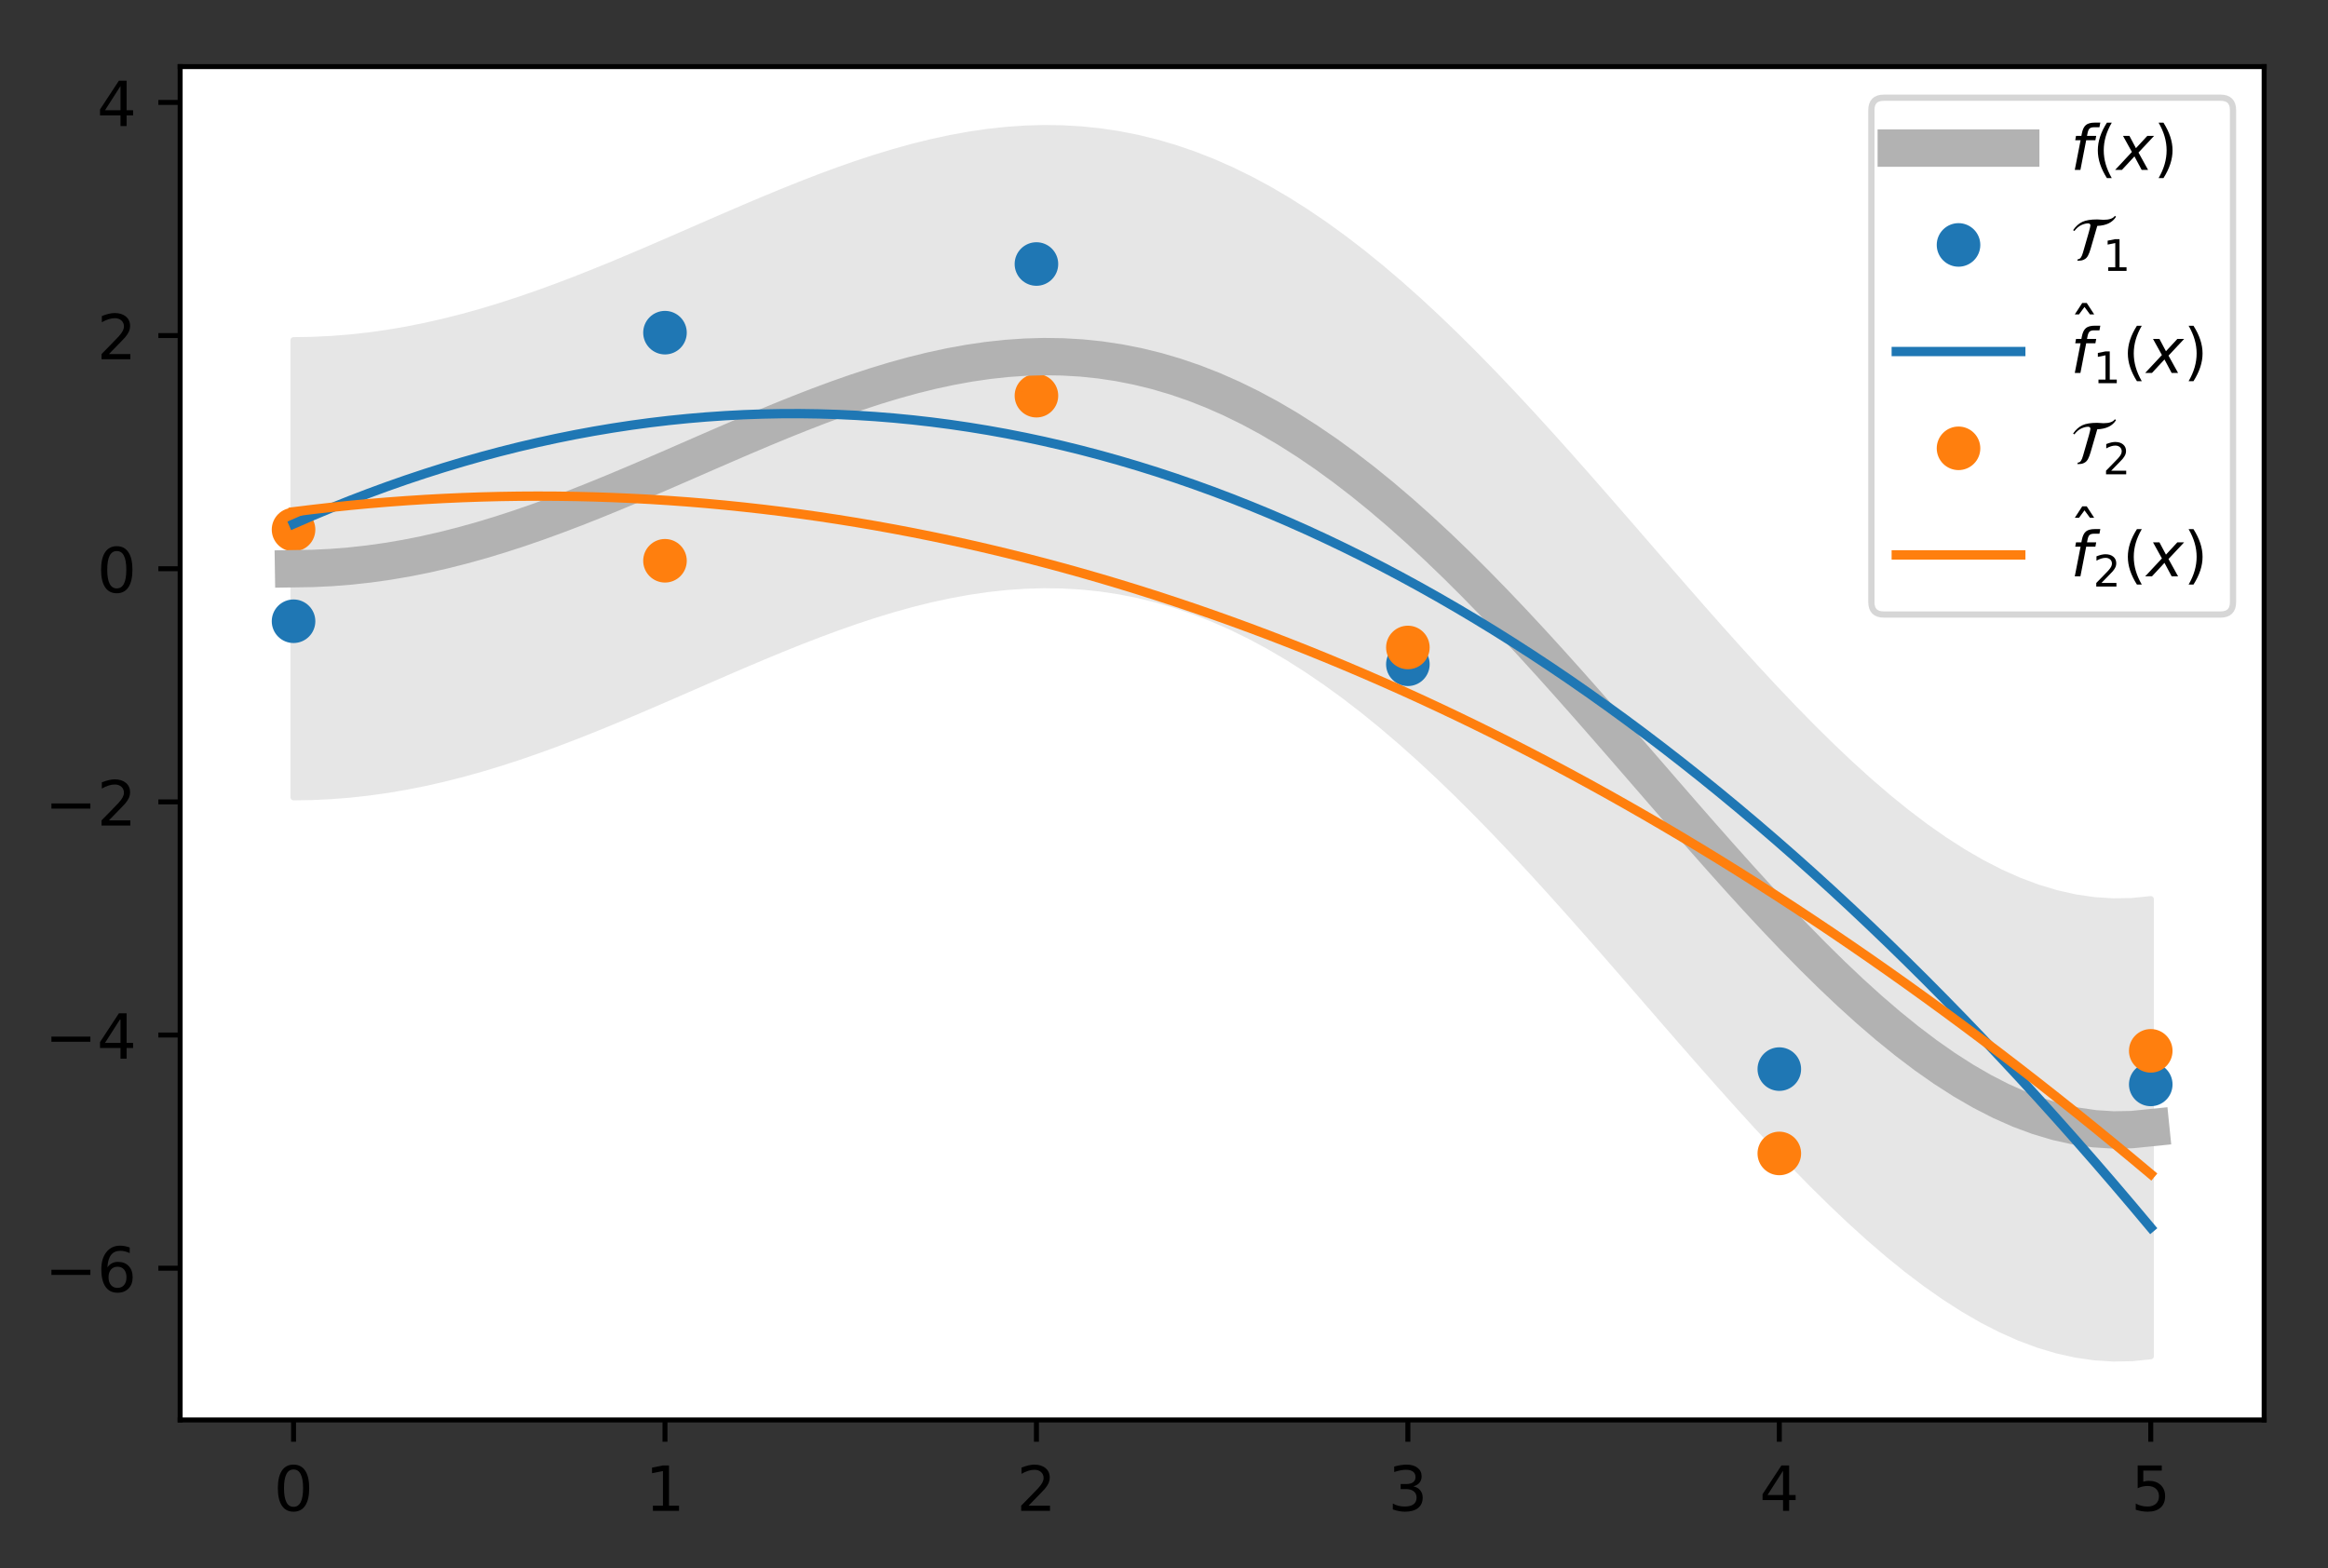 <?xml version="1.0" encoding="utf-8" standalone="no"?>
<!DOCTYPE svg PUBLIC "-//W3C//DTD SVG 1.1//EN"
  "http://www.w3.org/Graphics/SVG/1.1/DTD/svg11.dtd">
<!-- Created with matplotlib (http://matplotlib.org/) -->
<svg height="252pt" version="1.1" viewBox="0 0 374 252" width="374pt" xmlns="http://www.w3.org/2000/svg" xmlns:xlink="http://www.w3.org/1999/xlink">
 <rect x="0" y="0" width="374" height="252" fill="#333333" stroke="none"/>
 <defs>
  <style type="text/css">
*{stroke-linecap:butt;stroke-linejoin:round;}
  </style>
 </defs>
 <g id="figure_1">
  <g id="patch_1">
   <path d="M 0 252.018 
L 374.442 252.018 
L 374.442 0 
L 0 0 
z
" style="fill:none;"/>
  </g>
  <g id="axes_1">
   <g id="patch_2">
    <path d="M 28.942 228.14 
L 363.742 228.14 
L 363.742 10.7 
L 28.942 10.7 
z
" style="fill:#ffffff;"/>
   </g>
   <g id="PolyCollection_1">
    <defs>
     <path d="M 47.159 -197.352 
L 47.159 -123.929 
L 50.173 -123.977 
L 53.187 -124.12 
L 56.201 -124.357 
L 59.214 -124.688 
L 62.228 -125.111 
L 65.242 -125.623 
L 68.256 -126.222 
L 71.27 -126.904 
L 74.283 -127.667 
L 77.297 -128.506 
L 80.311 -129.417 
L 83.325 -130.395 
L 86.339 -131.436 
L 89.352 -132.532 
L 92.366 -133.68 
L 95.38 -134.872 
L 98.394 -136.102 
L 101.408 -137.363 
L 104.421 -138.649 
L 107.435 -139.952 
L 110.449 -141.265 
L 113.463 -142.58 
L 116.477 -143.891 
L 119.49 -145.188 
L 122.504 -146.465 
L 125.518 -147.713 
L 128.532 -148.925 
L 131.546 -150.092 
L 134.559 -151.208 
L 137.573 -152.265 
L 140.587 -153.254 
L 143.601 -154.169 
L 146.615 -155.003 
L 149.628 -155.749 
L 152.642 -156.399 
L 155.656 -156.948 
L 158.67 -157.389 
L 161.684 -157.717 
L 164.697 -157.926 
L 167.711 -158.011 
L 170.725 -157.968 
L 173.739 -157.792 
L 176.753 -157.48 
L 179.766 -157.029 
L 182.78 -156.435 
L 185.794 -155.696 
L 188.808 -154.812 
L 191.821 -153.779 
L 194.835 -152.599 
L 197.849 -151.27 
L 200.863 -149.794 
L 203.877 -148.172 
L 206.89 -146.404 
L 209.904 -144.493 
L 212.918 -142.443 
L 215.932 -140.256 
L 218.946 -137.937 
L 221.959 -135.49 
L 224.973 -132.92 
L 227.987 -130.233 
L 231.001 -127.435 
L 234.015 -124.532 
L 237.028 -121.532 
L 240.042 -118.444 
L 243.056 -115.274 
L 246.07 -112.031 
L 249.084 -108.725 
L 252.097 -105.365 
L 255.111 -101.961 
L 258.125 -98.523 
L 261.139 -95.062 
L 264.153 -91.588 
L 267.166 -88.113 
L 270.18 -84.647 
L 273.194 -81.202 
L 276.208 -77.79 
L 279.222 -74.422 
L 282.235 -71.111 
L 285.249 -67.868 
L 288.263 -64.704 
L 291.277 -61.632 
L 294.291 -58.663 
L 297.304 -55.809 
L 300.318 -53.082 
L 303.332 -50.491 
L 306.346 -48.049 
L 309.36 -45.767 
L 312.373 -43.653 
L 315.387 -41.719 
L 318.401 -39.974 
L 321.415 -38.428 
L 324.429 -37.088 
L 327.442 -35.963 
L 330.456 -35.062 
L 333.47 -34.39 
L 336.484 -33.955 
L 339.498 -33.762 
L 342.511 -33.817 
L 345.525 -34.124 
L 345.525 -107.547 
L 345.525 -107.547 
L 342.511 -107.24 
L 339.498 -107.185 
L 336.484 -107.378 
L 333.47 -107.813 
L 330.456 -108.485 
L 327.442 -109.387 
L 324.429 -110.511 
L 321.415 -111.851 
L 318.401 -113.398 
L 315.387 -115.143 
L 312.373 -117.076 
L 309.36 -119.19 
L 306.346 -121.473 
L 303.332 -123.915 
L 300.318 -126.505 
L 297.304 -129.233 
L 294.291 -132.087 
L 291.277 -135.055 
L 288.263 -138.127 
L 285.249 -141.291 
L 282.235 -144.534 
L 279.222 -147.846 
L 276.208 -151.213 
L 273.194 -154.625 
L 270.18 -158.07 
L 267.166 -161.536 
L 264.153 -165.011 
L 261.139 -168.485 
L 258.125 -171.947 
L 255.111 -175.385 
L 252.097 -178.789 
L 249.084 -182.148 
L 246.07 -185.454 
L 243.056 -188.697 
L 240.042 -191.867 
L 237.028 -194.956 
L 234.015 -197.955 
L 231.001 -200.858 
L 227.987 -203.656 
L 224.973 -206.343 
L 221.959 -208.913 
L 218.946 -211.361 
L 215.932 -213.68 
L 212.918 -215.867 
L 209.904 -217.917 
L 206.89 -219.827 
L 203.877 -221.595 
L 200.863 -223.218 
L 197.849 -224.694 
L 194.835 -226.022 
L 191.821 -227.203 
L 188.808 -228.235 
L 185.794 -229.12 
L 182.78 -229.858 
L 179.766 -230.452 
L 176.753 -230.904 
L 173.739 -231.216 
L 170.725 -231.391 
L 167.711 -231.434 
L 164.697 -231.349 
L 161.684 -231.14 
L 158.67 -230.812 
L 155.656 -230.371 
L 152.642 -229.822 
L 149.628 -229.172 
L 146.615 -228.426 
L 143.601 -227.593 
L 140.587 -226.677 
L 137.573 -225.688 
L 134.559 -224.632 
L 131.546 -223.516 
L 128.532 -222.348 
L 125.518 -221.136 
L 122.504 -219.888 
L 119.49 -218.611 
L 116.477 -217.314 
L 113.463 -216.004 
L 110.449 -214.688 
L 107.435 -213.375 
L 104.421 -212.072 
L 101.408 -210.786 
L 98.394 -209.525 
L 95.38 -208.295 
L 92.366 -207.103 
L 89.352 -205.956 
L 86.339 -204.859 
L 83.325 -203.819 
L 80.311 -202.841 
L 77.297 -201.93 
L 74.283 -201.09 
L 71.27 -200.328 
L 68.256 -199.645 
L 65.242 -199.046 
L 62.228 -198.534 
L 59.214 -198.112 
L 56.201 -197.781 
L 53.187 -197.543 
L 50.173 -197.4 
L 47.159 -197.352 
z
" id="m5483352370" style="stroke:#e6e6e6;"/>
    </defs>
    <g clip-path="url(#p4f4c1e051a)">
     <use style="fill:#e6e6e6;stroke:#e6e6e6;" x="0" xlink:href="#m5483352370" y="252.018"/>
    </g>
   </g>
   <g id="PathCollection_1">
    <defs>
     <path d="M 0 3 
C 0.796 3 1.559 2.684 2.121 2.121 
C 2.684 1.559 3 0.796 3 0 
C 3 -0.796 2.684 -1.559 2.121 -2.121 
C 1.559 -2.684 0.796 -3 0 -3 
C -0.796 -3 -1.559 -2.684 -2.121 -2.121 
C -2.684 -1.559 -3 -0.796 -3 0 
C -3 0.796 -2.684 1.559 -2.121 2.121 
C -1.559 2.684 -0.796 3 0 3 
z
" id="m6dbdb14196" style="stroke:#1f77b4;"/>
    </defs>
    <g clip-path="url(#p4f4c1e051a)">
     <use style="fill:#1f77b4;stroke:#1f77b4;" x="47.159" xlink:href="#m6dbdb14196" y="99.814"/>
     <use style="fill:#1f77b4;stroke:#1f77b4;" x="106.832" xlink:href="#m6dbdb14196" y="53.448"/>
     <use style="fill:#1f77b4;stroke:#1f77b4;" x="166.506" xlink:href="#m6dbdb14196" y="42.419"/>
     <use style="fill:#1f77b4;stroke:#1f77b4;" x="226.179" xlink:href="#m6dbdb14196" y="106.727"/>
     <use style="fill:#1f77b4;stroke:#1f77b4;" x="285.852" xlink:href="#m6dbdb14196" y="171.77"/>
     <use style="fill:#1f77b4;stroke:#1f77b4;" x="345.525" xlink:href="#m6dbdb14196" y="174.231"/>
    </g>
   </g>
   <g id="PathCollection_2">
    <defs>
     <path d="M 0 3 
C 0.796 3 1.559 2.684 2.121 2.121 
C 2.684 1.559 3 0.796 3 0 
C 3 -0.796 2.684 -1.559 2.121 -2.121 
C 1.559 -2.684 0.796 -3 0 -3 
C -0.796 -3 -1.559 -2.684 -2.121 -2.121 
C -2.684 -1.559 -3 -0.796 -3 0 
C -3 0.796 -2.684 1.559 -2.121 2.121 
C -1.559 2.684 -0.796 3 0 3 
z
" id="md5a3a03a85" style="stroke:#ff7f0e;"/>
    </defs>
    <g clip-path="url(#p4f4c1e051a)">
     <use style="fill:#ff7f0e;stroke:#ff7f0e;" x="47.159" xlink:href="#md5a3a03a85" y="85.087"/>
     <use style="fill:#ff7f0e;stroke:#ff7f0e;" x="106.832" xlink:href="#md5a3a03a85" y="90.097"/>
     <use style="fill:#ff7f0e;stroke:#ff7f0e;" x="166.506" xlink:href="#md5a3a03a85" y="63.574"/>
     <use style="fill:#ff7f0e;stroke:#ff7f0e;" x="226.179" xlink:href="#md5a3a03a85" y="104.027"/>
     <use style="fill:#ff7f0e;stroke:#ff7f0e;" x="285.852" xlink:href="#md5a3a03a85" y="185.321"/>
     <use style="fill:#ff7f0e;stroke:#ff7f0e;" x="345.525" xlink:href="#md5a3a03a85" y="168.835"/>
    </g>
   </g>
   <g id="matplotlib.axis_1">
    <g id="xtick_1">
     <g id="line2d_1">
      <defs>
       <path d="M 0 0 
L 0 3.5 
" id="m9357cbae98" style="stroke:#000000;stroke-width:0.8;"/>
      </defs>
      <g>
       <use style="stroke:#000000;stroke-width:0.8;" x="47.159" xlink:href="#m9357cbae98" y="228.14"/>
      </g>
     </g>
     <g id="text_1">
      <!-- 0 -->
      <defs>
       <path d="M 31.781 66.406 
Q 24.172 66.406 20.328 58.906 
Q 16.5 51.422 16.5 36.375 
Q 16.5 21.391 20.328 13.891 
Q 24.172 6.391 31.781 6.391 
Q 39.453 6.391 43.281 13.891 
Q 47.125 21.391 47.125 36.375 
Q 47.125 51.422 43.281 58.906 
Q 39.453 66.406 31.781 66.406 
z
M 31.781 74.219 
Q 44.047 74.219 50.516 64.516 
Q 56.984 54.828 56.984 36.375 
Q 56.984 17.969 50.516 8.266 
Q 44.047 -1.422 31.781 -1.422 
Q 19.531 -1.422 13.062 8.266 
Q 6.594 17.969 6.594 36.375 
Q 6.594 54.828 13.062 64.516 
Q 19.531 74.219 31.781 74.219 
z
" id="DejaVuSans-30"/>
      </defs>
      <g transform="translate(43.978 242.738)scale(0.1 -0.1)">
       <use xlink:href="#DejaVuSans-30"/>
      </g>
     </g>
    </g>
    <g id="xtick_2">
     <g id="line2d_2">
      <g>
       <use style="stroke:#000000;stroke-width:0.8;" x="106.832" xlink:href="#m9357cbae98" y="228.14"/>
      </g>
     </g>
     <g id="text_2">
      <!-- 1 -->
      <defs>
       <path d="M 12.406 8.297 
L 28.516 8.297 
L 28.516 63.922 
L 10.984 60.406 
L 10.984 69.391 
L 28.422 72.906 
L 38.281 72.906 
L 38.281 8.297 
L 54.391 8.297 
L 54.391 0 
L 12.406 0 
z
" id="DejaVuSans-31"/>
      </defs>
      <g transform="translate(103.651 242.738)scale(0.1 -0.1)">
       <use xlink:href="#DejaVuSans-31"/>
      </g>
     </g>
    </g>
    <g id="xtick_3">
     <g id="line2d_3">
      <g>
       <use style="stroke:#000000;stroke-width:0.8;" x="166.506" xlink:href="#m9357cbae98" y="228.14"/>
      </g>
     </g>
     <g id="text_3">
      <!-- 2 -->
      <defs>
       <path d="M 19.188 8.297 
L 53.609 8.297 
L 53.609 0 
L 7.328 0 
L 7.328 8.297 
Q 12.938 14.109 22.625 23.891 
Q 32.328 33.688 34.812 36.531 
Q 39.547 41.844 41.422 45.531 
Q 43.312 49.219 43.312 52.781 
Q 43.312 58.594 39.234 62.25 
Q 35.156 65.922 28.609 65.922 
Q 23.969 65.922 18.812 64.312 
Q 13.672 62.703 7.812 59.422 
L 7.812 69.391 
Q 13.766 71.781 18.938 73 
Q 24.125 74.219 28.422 74.219 
Q 39.75 74.219 46.484 68.547 
Q 53.219 62.891 53.219 53.422 
Q 53.219 48.922 51.531 44.891 
Q 49.859 40.875 45.406 35.406 
Q 44.188 33.984 37.641 27.219 
Q 31.109 20.453 19.188 8.297 
z
" id="DejaVuSans-32"/>
      </defs>
      <g transform="translate(163.324 242.738)scale(0.1 -0.1)">
       <use xlink:href="#DejaVuSans-32"/>
      </g>
     </g>
    </g>
    <g id="xtick_4">
     <g id="line2d_4">
      <g>
       <use style="stroke:#000000;stroke-width:0.8;" x="226.179" xlink:href="#m9357cbae98" y="228.14"/>
      </g>
     </g>
     <g id="text_4">
      <!-- 3 -->
      <defs>
       <path d="M 40.578 39.312 
Q 47.656 37.797 51.625 33 
Q 55.609 28.219 55.609 21.188 
Q 55.609 10.406 48.188 4.484 
Q 40.766 -1.422 27.094 -1.422 
Q 22.516 -1.422 17.656 -0.516 
Q 12.797 0.391 7.625 2.203 
L 7.625 11.719 
Q 11.719 9.328 16.594 8.109 
Q 21.484 6.891 26.812 6.891 
Q 36.078 6.891 40.938 10.547 
Q 45.797 14.203 45.797 21.188 
Q 45.797 27.641 41.281 31.266 
Q 36.766 34.906 28.719 34.906 
L 20.219 34.906 
L 20.219 43.016 
L 29.109 43.016 
Q 36.375 43.016 40.234 45.922 
Q 44.094 48.828 44.094 54.297 
Q 44.094 59.906 40.109 62.906 
Q 36.141 65.922 28.719 65.922 
Q 24.656 65.922 20.016 65.031 
Q 15.375 64.156 9.812 62.312 
L 9.812 71.094 
Q 15.438 72.656 20.344 73.438 
Q 25.25 74.219 29.594 74.219 
Q 40.828 74.219 47.359 69.109 
Q 53.906 64.016 53.906 55.328 
Q 53.906 49.266 50.438 45.094 
Q 46.969 40.922 40.578 39.312 
z
" id="DejaVuSans-33"/>
      </defs>
      <g transform="translate(222.998 242.738)scale(0.1 -0.1)">
       <use xlink:href="#DejaVuSans-33"/>
      </g>
     </g>
    </g>
    <g id="xtick_5">
     <g id="line2d_5">
      <g>
       <use style="stroke:#000000;stroke-width:0.8;" x="285.852" xlink:href="#m9357cbae98" y="228.14"/>
      </g>
     </g>
     <g id="text_5">
      <!-- 4 -->
      <defs>
       <path d="M 37.797 64.312 
L 12.891 25.391 
L 37.797 25.391 
z
M 35.203 72.906 
L 47.609 72.906 
L 47.609 25.391 
L 58.016 25.391 
L 58.016 17.188 
L 47.609 17.188 
L 47.609 0 
L 37.797 0 
L 37.797 17.188 
L 4.891 17.188 
L 4.891 26.703 
z
" id="DejaVuSans-34"/>
      </defs>
      <g transform="translate(282.671 242.738)scale(0.1 -0.1)">
       <use xlink:href="#DejaVuSans-34"/>
      </g>
     </g>
    </g>
    <g id="xtick_6">
     <g id="line2d_6">
      <g>
       <use style="stroke:#000000;stroke-width:0.8;" x="345.525" xlink:href="#m9357cbae98" y="228.14"/>
      </g>
     </g>
     <g id="text_6">
      <!-- 5 -->
      <defs>
       <path d="M 10.797 72.906 
L 49.516 72.906 
L 49.516 64.594 
L 19.828 64.594 
L 19.828 46.734 
Q 21.969 47.469 24.109 47.828 
Q 26.266 48.188 28.422 48.188 
Q 40.625 48.188 47.75 41.5 
Q 54.891 34.812 54.891 23.391 
Q 54.891 11.625 47.562 5.094 
Q 40.234 -1.422 26.906 -1.422 
Q 22.312 -1.422 17.547 -0.641 
Q 12.797 0.141 7.719 1.703 
L 7.719 11.625 
Q 12.109 9.234 16.797 8.062 
Q 21.484 6.891 26.703 6.891 
Q 35.156 6.891 40.078 11.328 
Q 45.016 15.766 45.016 23.391 
Q 45.016 31 40.078 35.438 
Q 35.156 39.891 26.703 39.891 
Q 22.75 39.891 18.812 39.016 
Q 14.891 38.141 10.797 36.281 
z
" id="DejaVuSans-35"/>
      </defs>
      <g transform="translate(342.344 242.738)scale(0.1 -0.1)">
       <use xlink:href="#DejaVuSans-35"/>
      </g>
     </g>
    </g>
   </g>
   <g id="matplotlib.axis_2">
    <g id="ytick_1">
     <g id="line2d_7">
      <defs>
       <path d="M 0 0 
L -3.5 0 
" id="m7087b7c5ec" style="stroke:#000000;stroke-width:0.8;"/>
      </defs>
      <g>
       <use style="stroke:#000000;stroke-width:0.8;" x="28.942" xlink:href="#m7087b7c5ec" y="203.76"/>
      </g>
     </g>
     <g id="text_7">
      <!-- −6 -->
      <defs>
       <path d="M 10.594 35.5 
L 73.188 35.5 
L 73.188 27.203 
L 10.594 27.203 
z
" id="DejaVuSans-2212"/>
       <path d="M 33.016 40.375 
Q 26.375 40.375 22.484 35.828 
Q 18.609 31.297 18.609 23.391 
Q 18.609 15.531 22.484 10.953 
Q 26.375 6.391 33.016 6.391 
Q 39.656 6.391 43.531 10.953 
Q 47.406 15.531 47.406 23.391 
Q 47.406 31.297 43.531 35.828 
Q 39.656 40.375 33.016 40.375 
z
M 52.594 71.297 
L 52.594 62.312 
Q 48.875 64.062 45.094 64.984 
Q 41.312 65.922 37.594 65.922 
Q 27.828 65.922 22.672 59.328 
Q 17.531 52.734 16.797 39.406 
Q 19.672 43.656 24.016 45.922 
Q 28.375 48.188 33.594 48.188 
Q 44.578 48.188 50.953 41.516 
Q 57.328 34.859 57.328 23.391 
Q 57.328 12.156 50.688 5.359 
Q 44.047 -1.422 33.016 -1.422 
Q 20.359 -1.422 13.672 8.266 
Q 6.984 17.969 6.984 36.375 
Q 6.984 53.656 15.188 63.938 
Q 23.391 74.219 37.203 74.219 
Q 40.922 74.219 44.703 73.484 
Q 48.484 72.75 52.594 71.297 
z
" id="DejaVuSans-36"/>
      </defs>
      <g transform="translate(7.2 207.559)scale(0.1 -0.1)">
       <use xlink:href="#DejaVuSans-2212"/>
       <use x="83.789" xlink:href="#DejaVuSans-36"/>
      </g>
     </g>
    </g>
    <g id="ytick_2">
     <g id="line2d_8">
      <g>
       <use style="stroke:#000000;stroke-width:0.8;" x="28.942" xlink:href="#m7087b7c5ec" y="166.299"/>
      </g>
     </g>
     <g id="text_8">
      <!-- −4 -->
      <g transform="translate(7.2 170.098)scale(0.1 -0.1)">
       <use xlink:href="#DejaVuSans-2212"/>
       <use x="83.789" xlink:href="#DejaVuSans-34"/>
      </g>
     </g>
    </g>
    <g id="ytick_3">
     <g id="line2d_9">
      <g>
       <use style="stroke:#000000;stroke-width:0.8;" x="28.942" xlink:href="#m7087b7c5ec" y="128.838"/>
      </g>
     </g>
     <g id="text_9">
      <!-- −2 -->
      <g transform="translate(7.2 132.637)scale(0.1 -0.1)">
       <use xlink:href="#DejaVuSans-2212"/>
       <use x="83.789" xlink:href="#DejaVuSans-32"/>
      </g>
     </g>
    </g>
    <g id="ytick_4">
     <g id="line2d_10">
      <g>
       <use style="stroke:#000000;stroke-width:0.8;" x="28.942" xlink:href="#m7087b7c5ec" y="91.377"/>
      </g>
     </g>
     <g id="text_10">
      <!-- 0 -->
      <g transform="translate(15.58 95.177)scale(0.1 -0.1)">
       <use xlink:href="#DejaVuSans-30"/>
      </g>
     </g>
    </g>
    <g id="ytick_5">
     <g id="line2d_11">
      <g>
       <use style="stroke:#000000;stroke-width:0.8;" x="28.942" xlink:href="#m7087b7c5ec" y="53.916"/>
      </g>
     </g>
     <g id="text_11">
      <!-- 2 -->
      <g transform="translate(15.58 57.716)scale(0.1 -0.1)">
       <use xlink:href="#DejaVuSans-32"/>
      </g>
     </g>
    </g>
    <g id="ytick_6">
     <g id="line2d_12">
      <g>
       <use style="stroke:#000000;stroke-width:0.8;" x="28.942" xlink:href="#m7087b7c5ec" y="16.456"/>
      </g>
     </g>
     <g id="text_12">
      <!-- 4 -->
      <g transform="translate(15.58 20.255)scale(0.1 -0.1)">
       <use xlink:href="#DejaVuSans-34"/>
      </g>
     </g>
    </g>
   </g>
   <g id="line2d_13">
    <path clip-path="url(#p4f4c1e051a)" d="M 47.159 91.377 
L 50.173 91.33 
L 53.187 91.187 
L 56.201 90.949 
L 59.214 90.618 
L 62.228 90.196 
L 65.242 89.684 
L 68.256 89.085 
L 71.27 88.402 
L 74.283 87.639 
L 77.297 86.8 
L 80.311 85.889 
L 83.325 84.911 
L 86.339 83.871 
L 89.352 82.774 
L 92.366 81.627 
L 95.38 80.435 
L 98.394 79.205 
L 101.408 77.943 
L 104.421 76.658 
L 107.435 75.355 
L 110.449 74.042 
L 113.463 72.726 
L 116.477 71.416 
L 119.49 70.119 
L 122.504 68.842 
L 125.518 67.594 
L 128.532 66.382 
L 131.546 65.214 
L 134.559 64.098 
L 137.573 63.042 
L 140.587 62.052 
L 143.601 61.137 
L 146.615 60.303 
L 149.628 59.558 
L 152.642 58.908 
L 155.656 58.359 
L 158.67 57.918 
L 161.684 57.59 
L 164.697 57.381 
L 167.711 57.295 
L 170.725 57.338 
L 173.739 57.514 
L 176.753 57.826 
L 179.766 58.278 
L 182.78 58.872 
L 185.794 59.61 
L 188.808 60.495 
L 191.821 61.527 
L 194.835 62.707 
L 197.849 64.036 
L 200.863 65.512 
L 203.877 67.135 
L 206.89 68.903 
L 209.904 70.813 
L 212.918 72.863 
L 215.932 75.05 
L 218.946 77.369 
L 221.959 79.816 
L 224.973 82.386 
L 227.987 85.074 
L 231.001 87.872 
L 234.015 90.774 
L 237.028 93.774 
L 240.042 96.863 
L 243.056 100.033 
L 246.07 103.275 
L 249.084 106.581 
L 252.097 109.941 
L 255.111 113.345 
L 258.125 116.783 
L 261.139 120.244 
L 264.153 123.718 
L 267.166 127.194 
L 270.18 130.66 
L 273.194 134.104 
L 276.208 137.516 
L 279.222 140.884 
L 282.235 144.195 
L 285.249 147.439 
L 288.263 150.602 
L 291.277 153.674 
L 294.291 156.643 
L 297.304 159.497 
L 300.318 162.225 
L 303.332 164.815 
L 306.346 167.257 
L 309.36 169.54 
L 312.373 171.653 
L 315.387 173.587 
L 318.401 175.332 
L 321.415 176.879 
L 324.429 178.219 
L 327.442 179.343 
L 330.456 180.245 
L 333.47 180.917 
L 336.484 181.352 
L 339.498 181.545 
L 342.511 181.49 
L 345.525 181.183 
" style="fill:none;stroke:#b2b2b2;stroke-linecap:square;stroke-width:6;"/>
   </g>
   <g id="line2d_14">
    <path clip-path="url(#p4f4c1e051a)" d="M 47.159 84.186 
L 50.173 82.88 
L 53.187 81.624 
L 56.201 80.418 
L 59.214 79.262 
L 62.228 78.155 
L 65.242 77.099 
L 68.256 76.093 
L 71.27 75.136 
L 74.283 74.23 
L 77.297 73.373 
L 80.311 72.567 
L 83.325 71.81 
L 86.339 71.104 
L 89.352 70.447 
L 92.366 69.84 
L 95.38 69.284 
L 98.394 68.777 
L 101.408 68.32 
L 104.421 67.913 
L 107.435 67.556 
L 110.449 67.25 
L 113.463 66.993 
L 116.477 66.786 
L 119.49 66.629 
L 122.504 66.522 
L 125.518 66.464 
L 128.532 66.457 
L 131.546 66.5 
L 134.559 66.593 
L 137.573 66.736 
L 140.587 66.928 
L 143.601 67.171 
L 146.615 67.464 
L 149.628 67.806 
L 152.642 68.199 
L 155.656 68.641 
L 158.67 69.134 
L 161.684 69.676 
L 164.697 70.268 
L 167.711 70.911 
L 170.725 71.603 
L 173.739 72.345 
L 176.753 73.137 
L 179.766 73.98 
L 182.78 74.872 
L 185.794 75.814 
L 188.808 76.806 
L 191.821 77.848 
L 194.835 78.94 
L 197.849 80.082 
L 200.863 81.274 
L 203.877 82.516 
L 206.89 83.807 
L 209.904 85.149 
L 212.918 86.541 
L 215.932 87.983 
L 218.946 89.474 
L 221.959 91.016 
L 224.973 92.607 
L 227.987 94.249 
L 231.001 95.94 
L 234.015 97.682 
L 237.028 99.473 
L 240.042 101.315 
L 243.056 103.206 
L 246.07 105.147 
L 249.084 107.139 
L 252.097 109.18 
L 255.111 111.271 
L 258.125 113.412 
L 261.139 115.603 
L 264.153 117.844 
L 267.166 120.135 
L 270.18 122.476 
L 273.194 124.867 
L 276.208 127.308 
L 279.222 129.799 
L 282.235 132.34 
L 285.249 134.931 
L 288.263 137.571 
L 291.277 140.262 
L 294.291 143.003 
L 297.304 145.793 
L 300.318 148.634 
L 303.332 151.524 
L 306.346 154.465 
L 309.36 157.455 
L 312.373 160.496 
L 315.387 163.586 
L 318.401 166.727 
L 321.415 169.917 
L 324.429 173.157 
L 327.442 176.447 
L 330.456 179.788 
L 333.47 183.178 
L 336.484 186.618 
L 339.498 190.108 
L 342.511 193.648 
L 345.525 197.238 
" style="fill:none;stroke:#1f77b4;stroke-linecap:square;stroke-width:1.5;"/>
   </g>
   <g id="line2d_15">
    <path clip-path="url(#p4f4c1e051a)" d="M 47.159 82.225 
L 50.173 81.855 
L 53.187 81.514 
L 56.201 81.202 
L 59.214 80.92 
L 62.228 80.668 
L 65.242 80.445 
L 68.256 80.251 
L 71.27 80.087 
L 74.283 79.953 
L 77.297 79.848 
L 80.311 79.772 
L 83.325 79.726 
L 86.339 79.71 
L 89.352 79.723 
L 92.366 79.765 
L 95.38 79.837 
L 98.394 79.939 
L 101.408 80.07 
L 104.421 80.23 
L 107.435 80.42 
L 110.449 80.639 
L 113.463 80.888 
L 116.477 81.167 
L 119.49 81.475 
L 122.504 81.812 
L 125.518 82.179 
L 128.532 82.575 
L 131.546 83.001 
L 134.559 83.457 
L 137.573 83.942 
L 140.587 84.456 
L 143.601 85 
L 146.615 85.573 
L 149.628 86.176 
L 152.642 86.809 
L 155.656 87.471 
L 158.67 88.162 
L 161.684 88.883 
L 164.697 89.633 
L 167.711 90.413 
L 170.725 91.222 
L 173.739 92.061 
L 176.753 92.93 
L 179.766 93.828 
L 182.78 94.755 
L 185.794 95.712 
L 188.808 96.698 
L 191.821 97.714 
L 194.835 98.759 
L 197.849 99.834 
L 200.863 100.938 
L 203.877 102.072 
L 206.89 103.236 
L 209.904 104.428 
L 212.918 105.651 
L 215.932 106.903 
L 218.946 108.184 
L 221.959 109.495 
L 224.973 110.835 
L 227.987 112.205 
L 231.001 113.604 
L 234.015 115.033 
L 237.028 116.491 
L 240.042 117.979 
L 243.056 119.496 
L 246.07 121.043 
L 249.084 122.619 
L 252.097 124.225 
L 255.111 125.861 
L 258.125 127.525 
L 261.139 129.22 
L 264.153 130.943 
L 267.166 132.697 
L 270.18 134.479 
L 273.194 136.292 
L 276.208 138.133 
L 279.222 140.005 
L 282.235 141.905 
L 285.249 143.836 
L 288.263 145.795 
L 291.277 147.785 
L 294.291 149.803 
L 297.304 151.852 
L 300.318 153.929 
L 303.332 156.037 
L 306.346 158.173 
L 309.36 160.339 
L 312.373 162.535 
L 315.387 164.76 
L 318.401 167.015 
L 321.415 169.299 
L 324.429 171.613 
L 327.442 173.956 
L 330.456 176.329 
L 333.47 178.731 
L 336.484 181.163 
L 339.498 183.624 
L 342.511 186.115 
L 345.525 188.635 
" style="fill:none;stroke:#ff7f0e;stroke-linecap:square;stroke-width:1.5;"/>
   </g>
   <g id="patch_3">
    <path d="M 28.942 228.14 
L 28.942 10.7 
" style="fill:none;stroke:#000000;stroke-linecap:square;stroke-linejoin:miter;stroke-width:0.8;"/>
   </g>
   <g id="patch_4">
    <path d="M 363.742 228.14 
L 363.742 10.7 
" style="fill:none;stroke:#000000;stroke-linecap:square;stroke-linejoin:miter;stroke-width:0.8;"/>
   </g>
   <g id="patch_5">
    <path d="M 28.942 228.14 
L 363.742 228.14 
" style="fill:none;stroke:#000000;stroke-linecap:square;stroke-linejoin:miter;stroke-width:0.8;"/>
   </g>
   <g id="patch_6">
    <path d="M 28.942 10.7 
L 363.742 10.7 
" style="fill:none;stroke:#000000;stroke-linecap:square;stroke-linejoin:miter;stroke-width:0.8;"/>
   </g>
   <g id="legend_1">
    <g id="patch_7">
     <path d="M 302.642 98.734 
L 356.742 98.734 
Q 358.742 98.734 358.742 96.734 
L 358.742 17.7 
Q 358.742 15.7 356.742 15.7 
L 302.642 15.7 
Q 300.642 15.7 300.642 17.7 
L 300.642 96.734 
Q 300.642 98.734 302.642 98.734 
z
" style="fill:#ffffff;opacity:0.8;stroke:#cccccc;stroke-linejoin:miter;"/>
    </g>
    <g id="line2d_16">
     <path d="M 304.642 23.798 
L 324.642 23.798 
" style="fill:none;stroke:#b2b2b2;stroke-linecap:square;stroke-width:6;"/>
    </g>
    <g id="line2d_17"/>
    <g id="text_13">
     <!-- $f(x)$ -->
     <defs>
      <path d="M 47.797 75.984 
L 46.391 68.5 
L 37.797 68.5 
Q 32.906 68.5 30.688 66.578 
Q 28.469 64.656 27.391 59.516 
L 26.422 54.688 
L 41.219 54.688 
L 39.891 47.703 
L 25.094 47.703 
L 15.828 0 
L 6.781 0 
L 16.109 47.703 
L 7.516 47.703 
L 8.797 54.688 
L 17.391 54.688 
L 18.109 58.5 
Q 19.969 68.172 24.625 72.078 
Q 29.297 75.984 39.312 75.984 
z
" id="DejaVuSans-Oblique-66"/>
      <path d="M 31 75.875 
Q 24.469 64.656 21.281 53.656 
Q 18.109 42.672 18.109 31.391 
Q 18.109 20.125 21.312 9.062 
Q 24.516 -2 31 -13.188 
L 23.188 -13.188 
Q 15.875 -1.703 12.234 9.375 
Q 8.594 20.453 8.594 31.391 
Q 8.594 42.281 12.203 53.312 
Q 15.828 64.359 23.188 75.875 
z
" id="DejaVuSans-28"/>
      <path d="M 60.016 54.688 
L 34.906 27.875 
L 50.297 0 
L 39.984 0 
L 28.422 21.688 
L 8.297 0 
L -2.594 0 
L 24.312 28.812 
L 10.016 54.688 
L 20.312 54.688 
L 30.812 34.906 
L 49.125 54.688 
z
" id="DejaVuSans-Oblique-78"/>
      <path d="M 8.016 75.875 
L 15.828 75.875 
Q 23.141 64.359 26.781 53.312 
Q 30.422 42.281 30.422 31.391 
Q 30.422 20.453 26.781 9.375 
Q 23.141 -1.703 15.828 -13.188 
L 8.016 -13.188 
Q 14.5 -2 17.703 9.062 
Q 20.906 20.125 20.906 31.391 
Q 20.906 42.672 17.703 53.656 
Q 14.5 64.656 8.016 75.875 
z
" id="DejaVuSans-29"/>
     </defs>
     <g transform="translate(332.642 27.298)scale(0.1 -0.1)">
      <use transform="translate(0 0.016)" xlink:href="#DejaVuSans-Oblique-66"/>
      <use transform="translate(35.205 0.016)" xlink:href="#DejaVuSans-28"/>
      <use transform="translate(74.219 0.016)" xlink:href="#DejaVuSans-Oblique-78"/>
      <use transform="translate(133.398 0.016)" xlink:href="#DejaVuSans-29"/>
     </g>
    </g>
    <g id="PathCollection_3">
     <g>
      <use style="fill:#1f77b4;stroke:#1f77b4;" x="314.642" xlink:href="#m6dbdb14196" y="39.352"/>
     </g>
    </g>
    <g id="text_14">
     <!-- $\mathcal{T}_1$ -->
     <defs>
      <path d="M 71.203 72.094 
L 73 70.594 
Q 64.594 56.797 42.906 55.906 
L 32.094 18.703 
Q 30.203 12.297 28.141 8.391 
Q 26.094 4.5 23.188 2.703 
Q 20.297 0.906 17.75 0.453 
Q 15.203 0 10.797 0 
L 11.703 2.406 
Q 14.594 2.406 16.547 5.094 
Q 18.5 7.797 20.094 13.594 
L 29.406 46 
Q 31.906 55 31.906 56.797 
Q 31.906 58.297 30.844 59.141 
Q 29.797 60 28.406 60 
Q 23.406 60 17.344 57.25 
Q 11.297 54.5 6.094 47.703 
L 4.094 49.094 
Q 10.594 58.5 18.938 62.391 
Q 27.297 66.297 42.703 66.297 
Q 44.797 66.297 48.094 66 
Q 51.406 65.703 52.797 65.703 
Q 67 65.703 71.203 72.094 
z
" id="STIXNonUnicode-Italic-e240"/>
     </defs>
     <g transform="translate(332.642 41.977)scale(0.1 -0.1)">
      <use transform="translate(0 0.906)" xlink:href="#STIXNonUnicode-Italic-e240"/>
      <use transform="translate(51.857 -15.5)scale(0.7)" xlink:href="#DejaVuSans-31"/>
     </g>
    </g>
    <g id="line2d_18">
     <path d="M 304.642 56.477 
L 324.642 56.477 
" style="fill:none;stroke:#1f77b4;stroke-linecap:square;stroke-width:1.5;"/>
    </g>
    <g id="line2d_19"/>
    <g id="text_15">
     <!-- $\hat{f}_1(x)$ -->
     <defs>
      <path d="M -28.609 79.984 
L -21.391 79.984 
L -9.422 61.625 
L -16.219 61.625 
L -25 73.578 
L -33.797 61.625 
L -40.578 61.625 
z
M -25 56 
z
" id="DejaVuSans-302"/>
     </defs>
     <g transform="translate(332.642 59.977)scale(0.1 -0.1)">
      <use transform="translate(47.379 33.016)" xlink:href="#DejaVuSans-302"/>
      <use transform="translate(0 0.531)" xlink:href="#DejaVuSans-Oblique-66"/>
      <use transform="translate(36.162 -15.875)scale(0.7)" xlink:href="#DejaVuSans-31"/>
      <use transform="translate(83.433 0.531)" xlink:href="#DejaVuSans-28"/>
      <use transform="translate(122.446 0.531)" xlink:href="#DejaVuSans-Oblique-78"/>
      <use transform="translate(181.626 0.531)" xlink:href="#DejaVuSans-29"/>
     </g>
    </g>
    <g id="PathCollection_4">
     <g>
      <use style="fill:#ff7f0e;stroke:#ff7f0e;" x="314.642" xlink:href="#md5a3a03a85" y="72.03"/>
     </g>
    </g>
    <g id="text_16">
     <!-- $\mathcal{T}_2$ -->
     <g transform="translate(332.642 74.655)scale(0.1 -0.1)">
      <use transform="translate(0 0.906)" xlink:href="#STIXNonUnicode-Italic-e240"/>
      <use transform="translate(51.857 -15.5)scale(0.7)" xlink:href="#DejaVuSans-32"/>
     </g>
    </g>
    <g id="line2d_20">
     <path d="M 304.642 89.155 
L 324.642 89.155 
" style="fill:none;stroke:#ff7f0e;stroke-linecap:square;stroke-width:1.5;"/>
    </g>
    <g id="line2d_21"/>
    <g id="text_17">
     <!-- $\hat{f}_2(x)$ -->
     <g transform="translate(332.642 92.655)scale(0.1 -0.1)">
      <use transform="translate(47.379 33.016)" xlink:href="#DejaVuSans-302"/>
      <use transform="translate(0 0.531)" xlink:href="#DejaVuSans-Oblique-66"/>
      <use transform="translate(36.162 -15.875)scale(0.7)" xlink:href="#DejaVuSans-32"/>
      <use transform="translate(83.433 0.531)" xlink:href="#DejaVuSans-28"/>
      <use transform="translate(122.446 0.531)" xlink:href="#DejaVuSans-Oblique-78"/>
      <use transform="translate(181.626 0.531)" xlink:href="#DejaVuSans-29"/>
     </g>
    </g>
   </g>
  </g>
 </g>
 <defs>
  <clipPath id="p4f4c1e051a">
   <rect height="217.44" width="334.8" x="28.942" y="10.7"/>
  </clipPath>
 </defs>
</svg>
